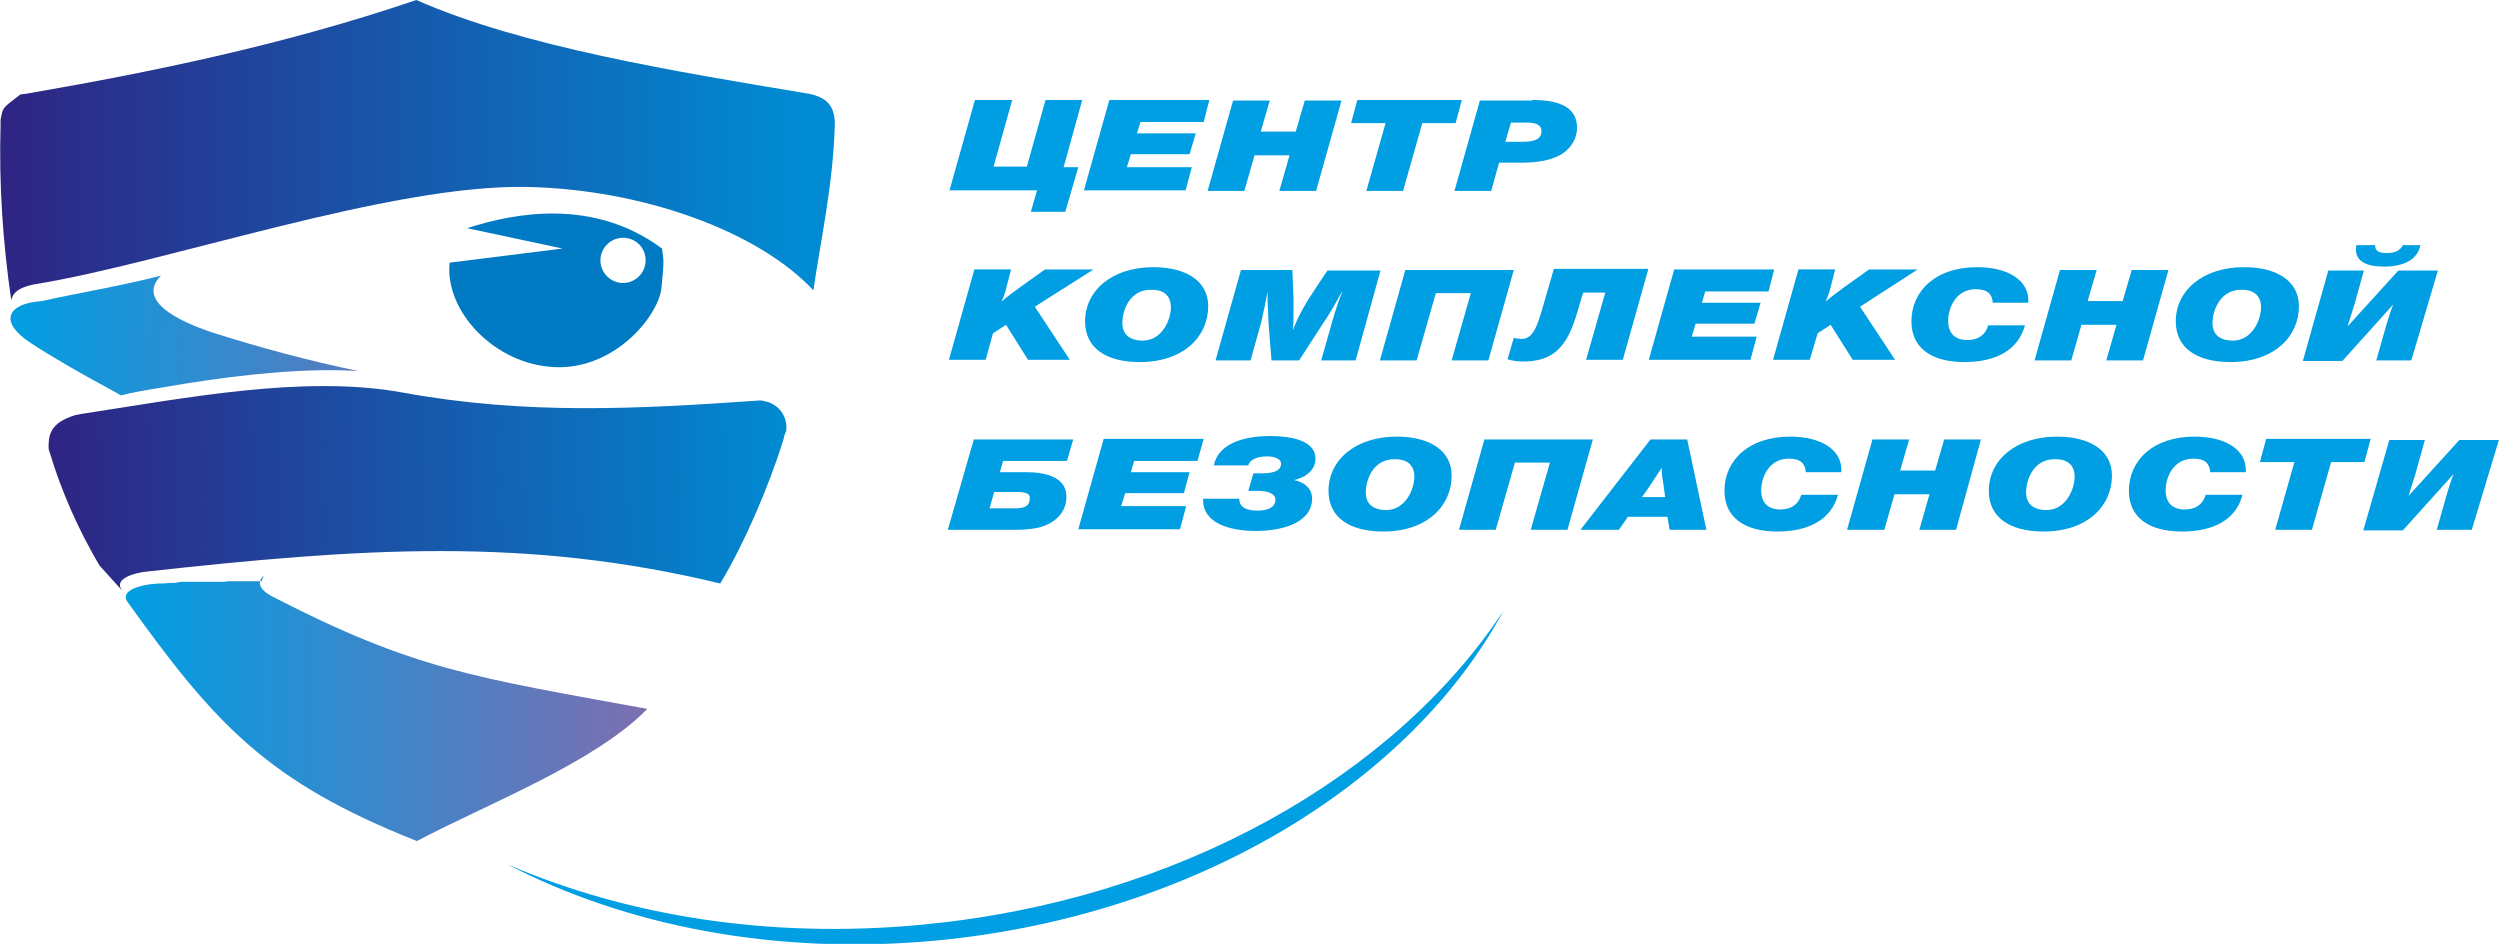 <?xml version="1.0" encoding="utf-8"?>
<svg version="1.1" id="Слой_1" xmlns="http://www.w3.org/2000/svg" xmlns:xlink="http://www.w3.org/1999/xlink" x="0px" y="0px"
	 viewBox="0 0 442.6 167.1" style="enable-background:new 0 0 442.6 167.1;" xml:space="preserve">
<style type="text/css">
	.st0{fill:#009EE3;}
	.st1{fill:url(#SVGID_1_);}
	.st2{fill:url(#SVGID_2_);}
	.st3{fill:url(#SVGID_3_);}
	.st4{fill:url(#SVGID_4_);}
	.st5{fill:#007AC3;}
</style>
<title>logo_1</title>
<g id="Слой_2">
	<g id="_1">
		<path class="st0" d="M266.2,108.1c-16.4,30.4-54.5,54-100.3,58.4c-28.6,2.7-55.2-2.6-76.1-13.5c21,9.1,46.4,13.3,73.5,10.7
			C208.7,159.4,247,137.3,266.2,108.1z"/>
		
			<linearGradient id="SVGID_1_" gradientUnits="userSpaceOnUse" x1="22.342" y1="41.855" x2="114.62" y2="41.855" gradientTransform="matrix(1 0 0 -1 0 167.28)">
			<stop  offset="0" style="stop-color:#009EE3"/>
			<stop  offset="1" style="stop-color:#7C6EB0"/>
		</linearGradient>
		<path class="st1" d="M46.7,101.9c-1.1,1-1.1,2.3,1.5,3.7c25.2,13,35.8,14.3,66.4,19.9c-9.2,9.5-28.5,16.9-40.8,23.4
			c-26.5-10.5-35.7-20.7-51.2-42.3l0,0c-1.5-2.1,2.4-3,4.3-3.2l1.3-0.1h0.3h0.2h0.1l1.3-0.1h0.3h0.1h0.2h0.3L32,103h0.3l0,0h0.3h0.3
			h0.3h0.3h0.3h0.3h0.3h0.3h0.3h0.3h0.3h0.1H36h0.3h0.6h0.3h0.3l0,0h0.3h0.3h0.6H39h0.3h0.3l0.9-0.1h0.3H41h0.3h0.3h0.3h0.3h0.3h0.3
			l0,0H43h0.3h0.3h0.3h0.3h0.3h0.3h0.3h0.3h0.3l0,0h0.6L46.7,101.9z"/>
		
			<linearGradient id="SVGID_2_" gradientUnits="userSpaceOnUse" x1="1.58" y1="108.889" x2="89.45" y2="104.95" gradientTransform="matrix(1 0 0 -1 0 167.28)">
			<stop  offset="0" style="stop-color:#009EE3"/>
			<stop  offset="1" style="stop-color:#7C6EB0"/>
		</linearGradient>
		<path class="st2" d="M28.5,48.8c-5.1,5.1,5.9,9,9.2,10.1c8.5,2.7,17.1,5,25.8,6.8c-8.7-0.6-20,0.5-30.6,2.2
			c-3.9,0.7-8,1.2-11.5,2.1l-1.4-0.8c-5.4-2.9-10.8-6-14.6-8.5c-5.8-3.8-4-7,2-7.4C14.7,51.7,21,50.7,28.5,48.8z"/>
		
			<linearGradient id="SVGID_3_" gradientUnits="userSpaceOnUse" x1="9.01" y1="79.766" x2="139.99" y2="82.426" gradientTransform="matrix(1 0 0 -1 0 167.28)">
			<stop  offset="0" style="stop-color:#2F2483"/>
			<stop  offset="1" style="stop-color:#008BD2"/>
		</linearGradient>
		<path class="st3" d="M138.9,77l-0.2,0.8c-2.5,8.2-7.2,19-11.2,25.5C93.1,95,64.1,97,25.9,101.2c-1.9,0.2-5.9,1.2-4.3,3.3
			c0.3,0.4-3.7-4.1-4-4.4c-3.7-6.3-6.7-13-8.8-20c-0.1-0.3-0.2-0.5-0.2-0.8c0-2.1,0.1-4.4,4.7-5.8c0.3-0.1,0.7-0.1,1-0.2
			c18.4-2.8,39.5-7,57-3.8c21.9,4,41.6,2.9,63.2,1.4c0.2,0,0.5,0,0.7,0.1c2.6,0.4,4.3,2.7,4,5.3C139,76.6,139,76.8,138.9,77z"/>
		
			<linearGradient id="SVGID_4_" gradientUnits="userSpaceOnUse" x1="1.710802e-02" y1="140.63" x2="140.797" y2="140.63" gradientTransform="matrix(1 0 0 -1 0 167.28)">
			<stop  offset="0" style="stop-color:#2F2483"/>
			<stop  offset="1" style="stop-color:#008BD2"/>
		</linearGradient>
		<path class="st4" d="M3.5,16.8c0.3-0.2,0.7-0.1,1.1-0.2C26.6,12.8,50.2,8,73.7,0c18.8,8.3,46.2,12.7,68.9,16.5l0.6,0.1
			c3,0.6,4.6,2,4.6,5.4c-0.3,10.7-2.5,20.5-3.8,29.4c-9.9-10.6-30.5-17.9-50.7-18.3c-24.3-0.5-64.1,13.5-87,17.2
			c-1.6,0.3-4,0.9-4.3,2.9C0.5,43-0.2,32.6,0.1,22.2c0-0.3,0-0.7,0-1C0.6,19,0.1,19.4,3.5,16.8z"/>
		<path class="st5" d="M117.2,44c0.3,2,0.4,2.2-0.1,7S109,65.4,98.3,65s-19.6-9.9-18.7-18.5l20-2.5l-16.9-3.6
			C91.3,37.6,105.2,35.1,117.2,44L117.2,44z M110.3,42.1c-2.2,0-4,1.8-4,4s1.8,4,4,4s4-1.8,4-4C114.3,43.9,112.6,42.1,110.3,42.1
			C110.3,42.1,110.3,42.1,110.3,42.1L110.3,42.1z"/>
	</g>
</g>
<g>
	<path class="st0" d="M188.3,29.6h2.6l-2.3,7.9h-6.1l1.1-3.8h-15.5l4.5-16h6.6l-3.3,11.8h5.9l3.3-11.8h6.5L188.3,29.6z"/>
	<path class="st0" d="M213.1,21.6h-11.2l-0.6,2h10.4l-1.1,3.7h-10.4l-0.7,2.3h11.5l-1.1,4.1h-18l4.5-16h17.7L213.1,21.6z"/>
	<path class="st0" d="M233,33.8h-6.5l1.8-6.3h-6.2l-1.8,6.3h-6.5l4.5-16h6.5l-1.6,5.5h6.2l1.6-5.5h6.5L233,33.8z"/>
	<path class="st0" d="M257.7,21.8h-5.9l-3.4,12h-6.5l3.4-12h-6.1l1.1-4.1h18.5L257.7,21.8z"/>
	<path class="st0" d="M271.3,17.7c4.4,0,7.9,1.1,7.9,4.9c0,2.1-1.3,4.1-3.5,5.1c-2,0.9-4.2,1.1-6.5,1.1h-3.8l-1.4,5h-6.5l4.5-16
		H271.3z M266.5,25.1h3c1.9,0,3.4-0.3,3.4-1.9c0-1.2-1.2-1.5-2.6-1.5h-2.8L266.5,25.1z"/>
	<path class="st0" d="M183.2,54.3l6.2,9.4H182l-3.9-6.2l-2.3,1.5l-1.3,4.7h-6.5l4.5-16h6.5l-0.8,3.1c-0.2,0.9-0.5,1.7-0.9,2.6
		c1-0.9,2.3-1.8,3.5-2.7l4.2-3h8.6L183.2,54.3z"/>
	<path class="st0" d="M201.8,64.1c-6,0-9.7-2.5-9.7-7.2c0-5.4,4.7-9.6,12.1-9.6c5.7,0,9.7,2.4,9.7,6.9
		C213.9,59.6,209.5,64.1,201.8,64.1z M198.7,57.2c0,2,1.3,3.1,3.6,3.1c3.5,0,5-3.8,5-5.9c0-1.7-0.9-3.1-3.4-3.1
		C200.1,51.2,198.7,54.8,198.7,57.2z"/>
	<path class="st0" d="M240,63.8h-6.1l2-7c0.5-1.8,1.1-3.6,1.8-5.3l-0.5,0.8c-0.9,1.7-2.2,3.9-3,5l-4.2,6.5h-4.9l-0.5-6.4
		c-0.1-1.9-0.2-3.8-0.2-5.8c-0.3,1.8-0.7,3.6-1.1,5.4l-1.9,6.8h-6.2l4.5-16h9.1l0.2,5c0,0.9,0,1.7,0,2.6c0,1.2,0,1.7-0.1,3.1
		c0.9-2.6,2.5-5.2,4.1-7.6l2-3h9.4L240,63.8z"/>
	<path class="st0" d="M263.5,63.8H257l3.4-11.9h-6.2l-3.4,11.9h-6.5l4.5-16h19.2L263.5,63.8z"/>
	<path class="st0" d="M291.8,47.7l-4.5,16h-6.5l3.4-11.9h-3.9l-0.3,0.9c-1.8,6.4-3.2,11.3-10.3,11.3c-0.8,0-2-0.1-2.8-0.4l1.1-3.8
		c0.2,0.1,1,0.2,1.4,0.2c1.9,0,2.7-2,3.7-5.5l2-6.9H291.8z"/>
	<path class="st0" d="M313.1,51.6h-11.2l-0.6,2h10.4l-1.1,3.7h-10.4l-0.7,2.3h11.5l-1.1,4.1h-18l4.5-16h17.7L313.1,51.6z"/>
	<path class="st0" d="M329.3,54.3l6.2,9.4H328l-3.9-6.2l-2.3,1.5l-1.4,4.7h-6.5l4.5-16h6.5l-0.8,3.1c-0.2,0.9-0.5,1.7-0.9,2.6
		c1-0.9,2.3-1.8,3.5-2.7l4.2-3h8.6L329.3,54.3z"/>
	<path class="st0" d="M347.8,64.1c-6,0-9.4-2.6-9.4-7.2c0-5.4,4.3-9.6,11.6-9.6c5.5,0,9.1,2.3,9.1,5.9c0,0.1,0,0.2,0,0.4h-6.3
		c-0.1-1.5-0.9-2.4-3-2.4c-3.6,0-4.9,3.4-4.9,5.6c0,2.2,1.2,3.4,3.4,3.4c1.9,0,3.2-0.9,3.7-2.6h6.5C357.3,62,353.3,64.1,347.8,64.1z
		"/>
	<path class="st0" d="M379.4,63.8h-6.5l1.8-6.3h-6.2l-1.8,6.3h-6.5l4.5-16h6.5l-1.6,5.5h6.2l1.6-5.5h6.5L379.4,63.8z"/>
	<path class="st0" d="M394.9,64.1c-6,0-9.7-2.5-9.7-7.2c0-5.4,4.7-9.6,12.1-9.6c5.7,0,9.7,2.4,9.7,6.9
		C407,59.6,402.6,64.1,394.9,64.1z M391.7,57.2c0,2,1.3,3.1,3.6,3.1c3.5,0,5-3.8,5-5.9c0-1.7-0.9-3.1-3.4-3.1
		C393.2,51.2,391.7,54.8,391.7,57.2z"/>
	<path class="st0" d="M426.9,63.8h-6.2l1.7-6c0.3-1,0.9-3,1.3-3.9l-9,10h-7l4.5-16h6.3l-1.7,6.1c-0.3,0.9-0.8,2.6-1.2,3.8l9-9.9h7
		L426.9,63.8z M420.5,43.3c0,0.1,0,0.1,0,0.2c0,1.2,1.2,1.3,2,1.3c1.5,0,2.4-0.4,2.9-1.4h3.1c-0.5,2.7-3.2,3.8-6.4,3.8
		c-3.1,0-5-0.9-5-3c0-0.2,0-0.5,0.1-0.8H420.5z"/>
	<path class="st0" d="M177,83.6h4.8c3.1,0,7,0.8,7,4.3c0,2.8-1.9,4.7-4.9,5.5c-1.3,0.3-2.8,0.4-4.4,0.4h-11.7l4.6-16H190l-1.1,3.8
		h-11.3L177,83.6z M179.9,87.1H176l-0.8,2.9h4.3c1.6,0,2.8-0.2,2.8-1.8C182.4,87.3,181.4,87.1,179.9,87.1z"/>
	<path class="st0" d="M212,81.6h-11.2l-0.6,2h10.4l-1,3.7h-10.4l-0.7,2.3H210l-1.1,4.1h-18l4.5-16h17.7L212,81.6z"/>
	<path class="st0" d="M222.6,86.9c-0.5,0-1.1,0-1.6,0l0.9-3.1c0.4,0,0.9,0,1.3,0c1.7,0,3.6-0.2,3.6-1.7c0-0.8-1-1.3-2.5-1.3
		c-1.7,0-3.1,0.6-3.3,1.6h-6.1c0.7-3.6,4.8-5.2,9.9-5.2c5.6,0,8.1,1.6,8.1,4c0,1.9-1.6,3.3-3.8,3.8c1.7,0.3,3.2,1.4,3.2,3.3
		c0,3.8-4.4,5.7-10,5.7c-4.8,0-9.3-1.5-9.3-5.4v-0.3h6.4c0,1.4,1.1,2.1,3.2,2.1c1.9,0,3.2-0.6,3.2-1.9
		C225.8,87.3,224.3,86.9,222.6,86.9z"/>
	<path class="st0" d="M244.9,94.1c-6,0-9.7-2.5-9.7-7.2c0-5.4,4.7-9.6,12.1-9.6c5.7,0,9.7,2.4,9.7,6.9
		C257,89.6,252.6,94.1,244.9,94.1z M241.8,87.2c0,2,1.3,3.1,3.6,3.1c3.5,0,5-3.8,5-5.9c0-1.7-0.9-3.1-3.4-3.1
		C243.2,81.2,241.8,84.8,241.8,87.2z"/>
	<path class="st0" d="M277.5,93.8H271l3.4-11.9h-6.2l-3.4,11.9h-6.5l4.5-16h19.2L277.5,93.8z"/>
	<path class="st0" d="M302.1,93.8h-6.5l-0.4-2.3h-7l-1.6,2.3h-6.8l12.4-16h6.5L302.1,93.8z M291.9,86.3l-1.2,1.7h4.1l-0.4-2.9
		c-0.2-0.9-0.2-1.4-0.2-2.3C293.5,83.9,292.4,85.5,291.9,86.3z"/>
	<path class="st0" d="M314.7,94.1c-6,0-9.4-2.6-9.4-7.2c0-5.4,4.3-9.6,11.6-9.6c5.5,0,9.1,2.3,9.1,5.9c0,0.1,0,0.2,0,0.4h-6.3
		c-0.1-1.5-0.9-2.4-3-2.4c-3.6,0-4.9,3.4-4.9,5.6c0,2.2,1.2,3.4,3.4,3.4c1.9,0,3.2-0.9,3.7-2.6h6.5C324.2,92,320.2,94.1,314.7,94.1z
		"/>
	<path class="st0" d="M346.3,93.8h-6.5l1.8-6.3h-6.2l-1.8,6.3H327l4.5-16h6.5l-1.6,5.5h6.2l1.6-5.5h6.5L346.3,93.8z"/>
	<path class="st0" d="M361.8,94.1c-6,0-9.7-2.5-9.7-7.2c0-5.4,4.7-9.6,12.1-9.6c5.7,0,9.7,2.4,9.7,6.9
		C373.9,89.6,369.5,94.1,361.8,94.1z M358.7,87.2c0,2,1.3,3.1,3.6,3.1c3.5,0,5-3.8,5-5.9c0-1.7-0.9-3.1-3.4-3.1
		C360.1,81.2,358.7,84.8,358.7,87.2z"/>
	<path class="st0" d="M386.3,94.1c-6,0-9.4-2.6-9.4-7.2c0-5.4,4.3-9.6,11.6-9.6c5.5,0,9.1,2.3,9.1,5.9c0,0.1,0,0.2,0,0.4h-6.3
		c-0.1-1.5-0.9-2.4-3-2.4c-3.6,0-4.9,3.4-4.9,5.6c0,2.2,1.2,3.4,3.4,3.4c1.9,0,3.2-0.9,3.7-2.6h6.5C395.9,92,391.9,94.1,386.3,94.1z
		"/>
	<path class="st0" d="M418.6,81.8h-5.9l-3.4,12h-6.5l3.4-12h-6.1l1.1-4.1h18.5L418.6,81.8z"/>
	<path class="st0" d="M437.6,93.8h-6.2l1.7-6c0.3-1,0.9-3,1.3-3.9l-9,10h-7l4.6-16h6.3l-1.7,6.1c-0.3,0.9-0.8,2.6-1.2,3.8l9-9.9h7
		L437.6,93.8z"/>
</g>
</svg>
